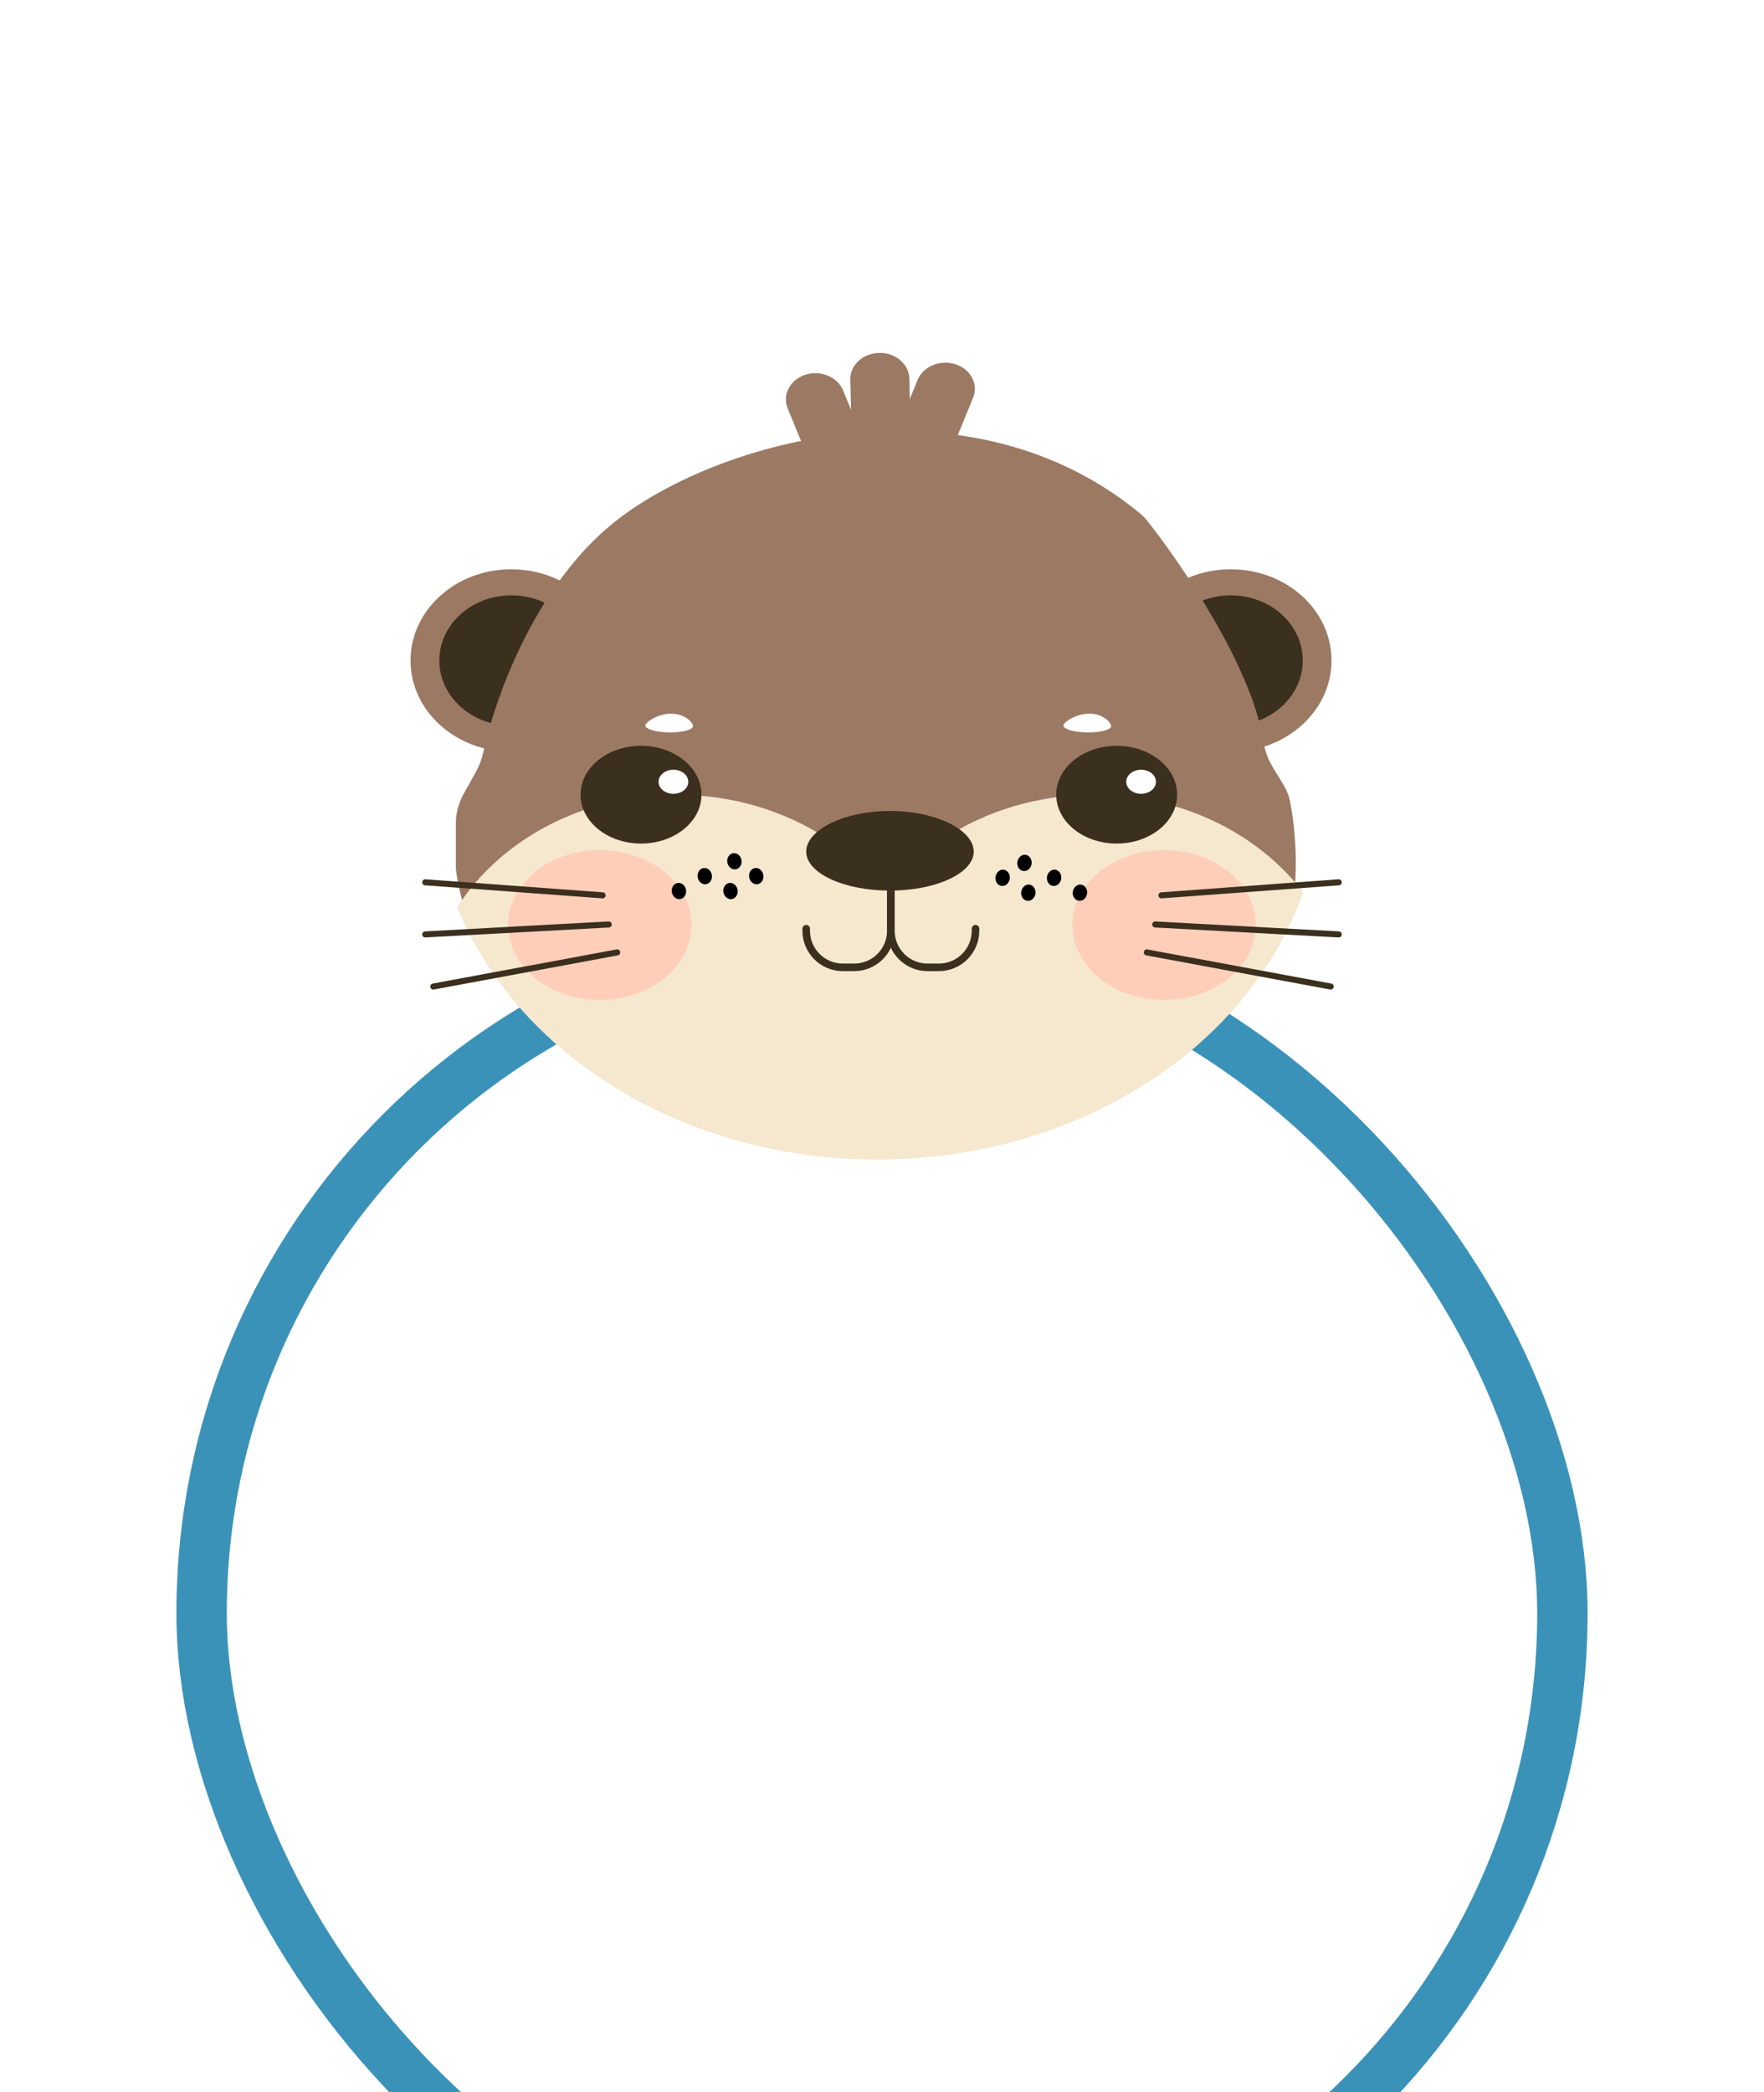 <svg width="70" height="83" viewBox="0 0 70 83" fill="none" xmlns="http://www.w3.org/2000/svg">
<g filter="url(#filter0_dddd_828_3752)">
<rect x="8" y="3" width="54" height="54" rx="27" stroke="#3B92B9" stroke-width="2"/>
</g>
<ellipse cx="20.288" cy="26.203" rx="3.997" ry="3.619" fill="#9B7963"/>
<ellipse cx="20.289" cy="26.203" rx="2.855" ry="2.585" fill="#3B2F1E"/>
<ellipse cx="48.841" cy="26.203" rx="3.997" ry="3.619" fill="#9B7963"/>
<ellipse cx="48.842" cy="26.203" rx="2.855" ry="2.585" fill="#3B2F1E"/>
<path d="M24.64 20.512C21.342 22.976 19.681 27.536 19.175 29.851C19.119 30.108 19.032 30.355 18.905 30.585L18.392 31.507C18.194 31.864 18.09 32.265 18.09 32.673V34.467C18.359 36.739 19.657 38.717 20.273 39.421C22.557 42.611 28.428 44.093 31.078 44.436C38.58 45.1 41.323 44.013 44.235 42.986C47.146 41.959 49.721 39.542 50.841 37.307C51.654 35.684 51.452 33.175 51.199 31.822C51.152 31.572 51.054 31.336 50.922 31.119L50.485 30.398C50.278 30.055 50.168 29.665 50.103 29.27C49.641 26.469 47.015 22.557 45.552 20.691C45.458 20.571 45.351 20.46 45.234 20.364C38.577 14.875 28.968 17.278 24.64 20.512Z" fill="#9B7963"/>
<path fill-rule="evenodd" clip-rule="evenodd" d="M18.143 35.991C19.843 33.328 23.101 31.528 26.842 31.528C29.096 31.528 31.176 32.182 32.844 33.284C34.162 34.155 36.107 34.155 37.425 33.284C39.093 32.182 41.173 31.528 43.427 31.528C46.883 31.528 49.928 33.065 51.712 35.399C49.57 41.526 42.816 46 34.816 46C27.075 46 20.502 41.812 18.143 35.991Z" fill="#F5E8CF"/>
<path d="M33.743 15.061C33.729 14.487 34.242 14.013 34.888 14C35.534 13.988 36.07 14.443 36.084 15.016L36.103 15.829L36.414 15.072C36.635 14.533 37.307 14.255 37.915 14.451C38.522 14.648 38.836 15.243 38.614 15.782L37.547 18.384C37.325 18.922 36.654 19.2 36.046 19.004C35.852 18.941 35.687 18.838 35.561 18.708C35.397 18.791 35.208 18.84 35.006 18.844C34.84 18.847 34.681 18.82 34.537 18.767C34.429 19.06 34.176 19.308 33.825 19.421C33.217 19.617 32.545 19.34 32.324 18.801L31.256 16.199C31.035 15.66 31.349 15.065 31.956 14.868C32.564 14.672 33.235 14.95 33.457 15.489L33.772 16.257L33.743 15.061Z" fill="#9B7963"/>
<path d="M35.352 33.577V36.921C35.352 37.724 36.003 38.376 36.806 38.376H37.257C38.06 38.376 38.711 37.724 38.711 36.921V36.842" stroke="#3B2F1E" stroke-width="0.3" stroke-linecap="round" stroke-linejoin="round"/>
<path d="M35.351 33.577V36.921C35.351 37.724 34.7 38.376 33.897 38.376H33.446C32.643 38.376 31.992 37.724 31.992 36.921V36.842" stroke="#3B2F1E" stroke-width="0.3" stroke-linecap="round" stroke-linejoin="round"/>
<path d="M38.64 33.783C38.64 34.638 37.152 35.331 35.316 35.331C33.48 35.331 31.992 34.638 31.992 33.783C31.992 32.928 33.48 32.172 35.316 32.172C37.152 32.172 38.64 32.928 38.64 33.783Z" fill="#3B2F1E"/>
<ellipse cx="46.194" cy="36.696" rx="3.64" ry="2.973" fill="#FFCEB9"/>
<ellipse cx="23.8" cy="36.696" rx="3.64" ry="2.973" fill="#FFCEB9"/>
<ellipse cx="25.437" cy="31.526" rx="2.399" ry="1.939" fill="#3B2F1E"/>
<ellipse cx="44.313" cy="31.526" rx="2.399" ry="1.939" fill="#3B2F1E"/>
<path d="M23.913 35.519L16.875 35.002M24.157 36.675L16.875 37.069M24.492 37.783L17.195 39.137" stroke="#3B2F1E" stroke-width="0.24" stroke-linecap="round"/>
<path d="M46.087 35.519L53.125 35.002M45.843 36.675L53.125 37.069M45.508 37.783L52.805 39.137" stroke="#3B2F1E" stroke-width="0.24" stroke-linecap="round"/>
<ellipse cx="0.564" cy="0.508" rx="0.564" ry="0.508" transform="matrix(-0.906 -0.423 0.581 -0.814 26.939 31.666)" fill="white"/>
<ellipse cx="0.301" cy="0.308" rx="0.301" ry="0.308" transform="matrix(-0.832 -0.555 0.446 -0.895 29.256 34.61)" fill="black"/>
<ellipse cx="0.301" cy="0.308" rx="0.301" ry="0.308" transform="matrix(-0.832 -0.555 0.446 -0.895 28.08 35.2)" fill="black"/>
<ellipse cx="0.301" cy="0.308" rx="0.301" ry="0.308" transform="matrix(-0.832 -0.555 0.446 -0.895 27.055 35.791)" fill="black"/>
<ellipse cx="0.301" cy="0.308" rx="0.301" ry="0.308" transform="matrix(-0.832 -0.555 0.446 -0.895 30.123 35.2)" fill="black"/>
<ellipse cx="0.301" cy="0.308" rx="0.301" ry="0.308" transform="matrix(-0.832 -0.555 0.446 -0.895 29.102 35.791)" fill="black"/>
<ellipse cx="0.301" cy="0.309" rx="0.301" ry="0.309" transform="matrix(0.831 -0.556 -0.446 -0.895 40.541 34.677)" fill="black"/>
<ellipse cx="0.301" cy="0.309" rx="0.301" ry="0.309" transform="matrix(0.831 -0.556 -0.446 -0.895 41.717 35.268)" fill="black"/>
<ellipse cx="0.301" cy="0.309" rx="0.301" ry="0.309" transform="matrix(0.831 -0.556 -0.446 -0.895 42.742 35.859)" fill="black"/>
<ellipse cx="0.301" cy="0.309" rx="0.301" ry="0.309" transform="matrix(0.831 -0.556 -0.446 -0.895 39.674 35.268)" fill="black"/>
<ellipse cx="0.301" cy="0.309" rx="0.301" ry="0.309" transform="matrix(0.831 -0.556 -0.446 -0.895 40.695 35.859)" fill="black"/>
<path d="M25.61 28.781C25.615 28.638 26.137 28.303 26.66 28.311C27.183 28.32 27.507 28.668 27.502 28.811C27.496 28.954 27.069 29.064 26.546 29.055C26.024 29.047 25.604 28.924 25.61 28.781Z" fill="white"/>
<path d="M42.199 28.781C42.205 28.638 42.727 28.303 43.25 28.311C43.772 28.32 44.097 28.668 44.092 28.811C44.086 28.954 43.658 29.064 43.136 29.055C42.613 29.047 42.194 28.924 42.199 28.781Z" fill="white"/>
<ellipse cx="0.564" cy="0.508" rx="0.564" ry="0.508" transform="matrix(-0.906 -0.423 0.581 -0.814 45.498 31.666)" fill="white"/>
<defs>
<filter id="filter0_dddd_828_3752" x="0" y="0" width="70" height="83" filterUnits="userSpaceOnUse" color-interpolation-filters="sRGB">
<feFlood flood-opacity="0" result="BackgroundImageFix"/>
<feColorMatrix in="SourceAlpha" type="matrix" values="0 0 0 0 0 0 0 0 0 0 0 0 0 0 0 0 0 0 127 0" result="hardAlpha"/>
<feOffset dy="1"/>
<feGaussianBlur stdDeviation="1.5"/>
<feColorMatrix type="matrix" values="0 0 0 0 0.231 0 0 0 0 0.573 0 0 0 0 0.725 0 0 0 0.08 0"/>
<feBlend mode="normal" in2="BackgroundImageFix" result="effect1_dropShadow_828_3752"/>
<feColorMatrix in="SourceAlpha" type="matrix" values="0 0 0 0 0 0 0 0 0 0 0 0 0 0 0 0 0 0 127 0" result="hardAlpha"/>
<feOffset dy="5"/>
<feGaussianBlur stdDeviation="2.5"/>
<feColorMatrix type="matrix" values="0 0 0 0 0.231 0 0 0 0 0.573 0 0 0 0 0.725 0 0 0 0.07 0"/>
<feBlend mode="normal" in2="effect1_dropShadow_828_3752" result="effect2_dropShadow_828_3752"/>
<feColorMatrix in="SourceAlpha" type="matrix" values="0 0 0 0 0 0 0 0 0 0 0 0 0 0 0 0 0 0 127 0" result="hardAlpha"/>
<feOffset dy="10"/>
<feGaussianBlur stdDeviation="3"/>
<feColorMatrix type="matrix" values="0 0 0 0 0.231 0 0 0 0 0.573 0 0 0 0 0.725 0 0 0 0.04 0"/>
<feBlend mode="normal" in2="effect2_dropShadow_828_3752" result="effect3_dropShadow_828_3752"/>
<feColorMatrix in="SourceAlpha" type="matrix" values="0 0 0 0 0 0 0 0 0 0 0 0 0 0 0 0 0 0 127 0" result="hardAlpha"/>
<feOffset dy="18"/>
<feGaussianBlur stdDeviation="3.5"/>
<feColorMatrix type="matrix" values="0 0 0 0 0.231 0 0 0 0 0.573 0 0 0 0 0.725 0 0 0 0.01 0"/>
<feBlend mode="normal" in2="effect3_dropShadow_828_3752" result="effect4_dropShadow_828_3752"/>
<feBlend mode="normal" in="SourceGraphic" in2="effect4_dropShadow_828_3752" result="shape"/>
</filter>
</defs>
</svg>
